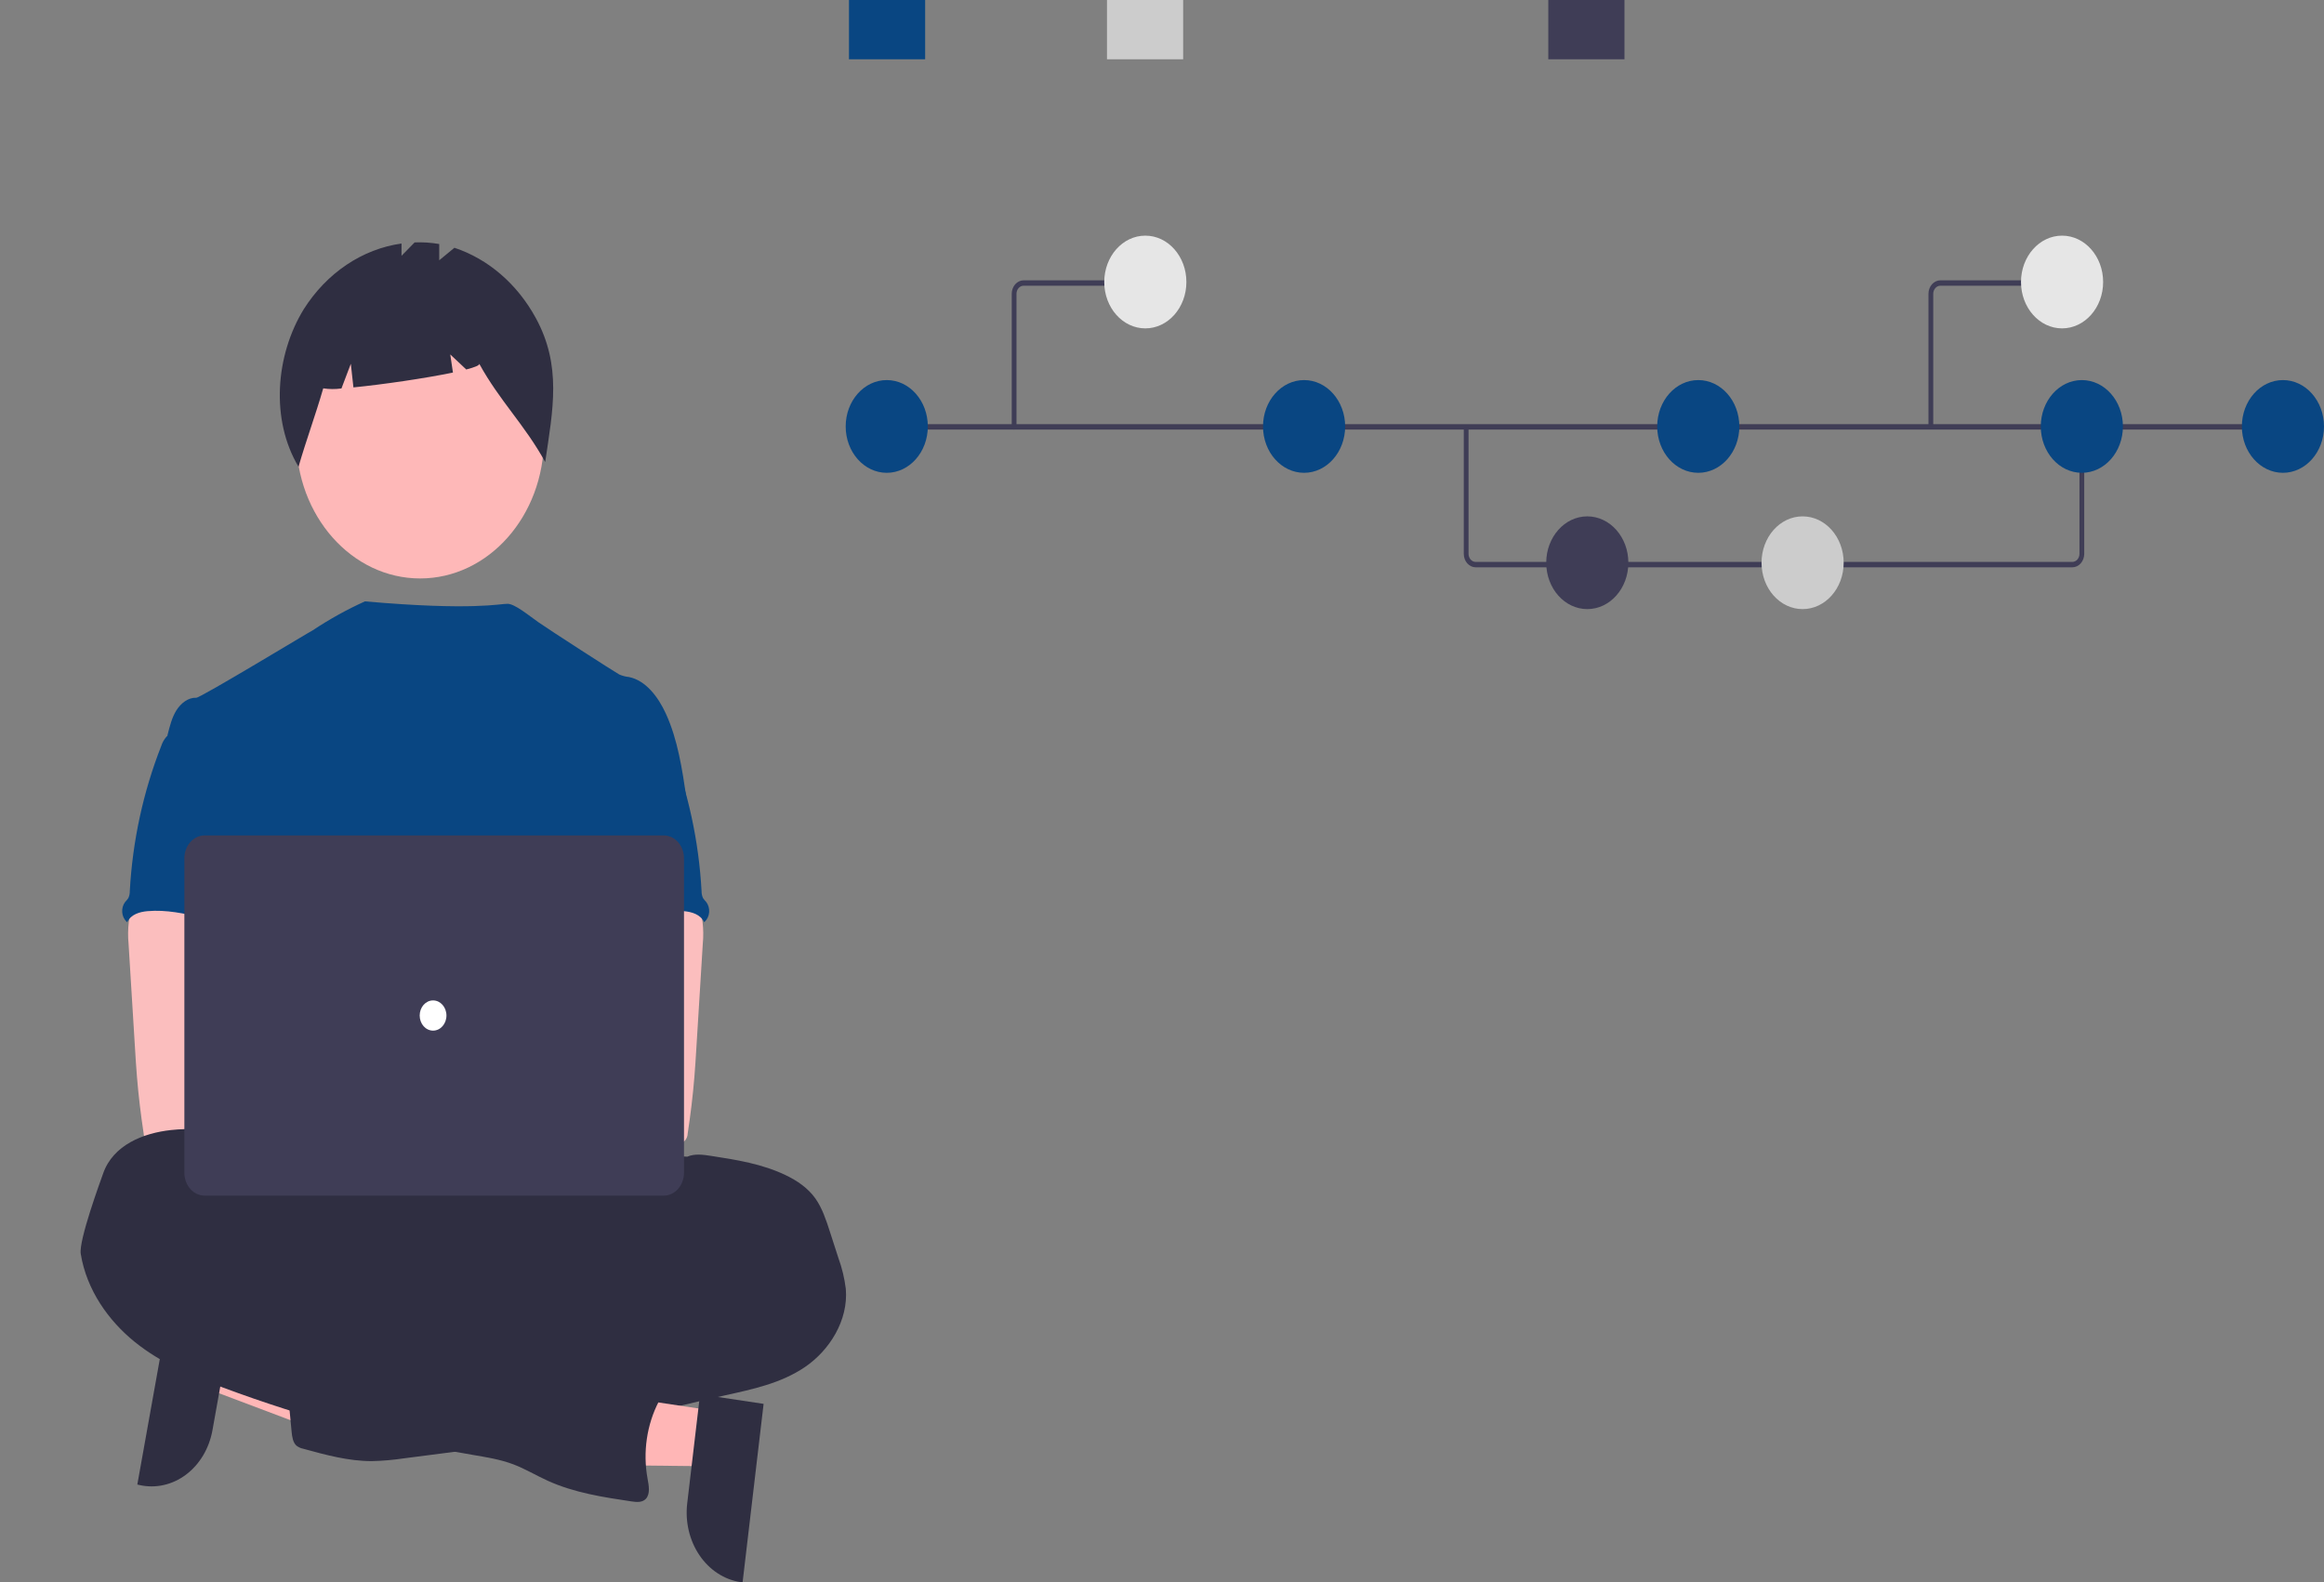 <svg width="652" height="444" viewBox="0 0 652 444" fill="none" xmlns="http://www.w3.org/2000/svg">
<rect x="0" y="0" width="652" height="444" fill="#808080" stroke="none"/>
<g id="undraw_version_control_re_mg66 (2) 1">
<path id="Vector" d="M59.885 373.928L57.133 389.292L108.299 408.59L112.361 385.914L59.885 373.928Z" fill="#FFB6B6"/>
<path id="Vector_2" d="M65.029 371.024L59.609 401.28L59.609 401.282C58.693 406.395 56.015 410.889 52.166 413.773C48.316 416.657 43.609 417.697 39.081 416.663L38.526 416.536L47.399 366.997L65.029 371.024Z" fill="#2F2E41"/>
<path id="Ellipse 276" d="M117.867 162.302C137.054 162.302 152.608 144.737 152.608 123.069C152.608 101.401 137.054 83.836 117.867 83.836C98.679 83.836 83.125 101.401 83.125 123.069C83.125 144.737 98.679 162.302 117.867 162.302Z" fill="#FEB8B8"/>
<path id="Path 1461" d="M150.316 89.222C145.122 79.697 136.991 72.679 127.489 69.517L123.224 73.032V68.468C120.942 68.074 118.632 67.922 116.325 68.015L112.646 71.774V68.327C107.197 69.091 101.949 71.123 97.23 74.292C92.512 77.461 88.426 81.701 85.23 86.742C77.239 99.751 75.89 117.85 83.75 130.964C85.908 123.476 88.526 116.45 90.684 108.963C92.38 109.224 94.099 109.233 95.797 108.991L98.422 102.074L99.155 108.698C107.291 107.898 119.359 106.14 127.073 104.53L126.322 99.448L130.81 103.671C133.173 103.057 134.576 102.499 134.46 102.073C140.197 112.517 147.217 119.187 152.953 129.631C155.132 114.905 157.64 102.66 150.316 89.222Z" fill="#2F2E41"/>
<path id="Ellipse 260" d="M129.17 379.801C178.575 379.801 218.625 367.15 218.625 351.544C218.625 335.939 178.575 323.288 129.17 323.288C79.766 323.288 39.715 335.939 39.715 351.544C39.715 367.15 79.766 379.801 129.17 379.801Z" fill="#2F2E41"/>
<path id="Vector_3" d="M192.587 223.958C191.392 215.841 190.16 207.569 186.819 200.257C184.624 195.468 181.139 190.904 176.441 189.957C175.516 189.864 174.606 189.626 173.739 189.251C172.362 188.502 153.864 176.577 150.924 174.5C148.4 172.717 144.415 169.416 142.405 169.416C140.384 169.366 132.633 171.403 102.38 168.732C97.291 171.039 92.363 173.775 87.638 176.918C87.54 176.845 56.237 195.827 55.061 195.777C52.834 195.672 50.764 197.282 49.487 199.31C48.211 201.337 47.612 203.848 46.985 206.275C53.822 223.469 60.078 240.685 66.915 257.88C67.236 258.527 67.406 259.256 67.41 259.997C67.273 260.767 66.982 261.491 66.559 262.115C63.206 268.198 63.313 275.848 63.679 282.997C64.046 290.147 64.499 297.698 61.67 304.106C60.9 305.865 59.9 307.475 59.168 309.235C57.454 313.219 56.834 325.963 57.835 330.244L183.262 334.302C180.565 325.93 192.587 223.958 192.587 223.958Z" fill="#094682"/>
<path id="Path 1421" d="M36.143 258.642C35.893 260.686 35.868 262.758 36.068 264.809L37.866 293.964C38.035 296.712 38.201 299.453 38.429 302.194C38.861 307.513 39.505 312.79 40.305 318.06C40.323 318.808 40.603 319.518 41.084 320.033C41.565 320.548 42.207 320.827 42.869 320.808C50.783 322.699 58.959 322.623 67.035 322.108C79.359 321.331 110.888 319.861 112.814 317.036C114.74 314.21 113.618 309.639 111.106 307.354C108.594 305.069 66.987 299.499 66.987 299.499C67.394 295.861 68.62 292.434 69.783 288.98C71.873 282.854 73.825 276.526 73.862 269.963C73.9 263.4 71.71 256.5 66.95 252.74C63.033 249.653 57.991 249.081 53.219 249.208C49.747 249.321 43.748 248.381 40.577 249.914C38.067 251.162 36.612 255.867 36.143 258.642Z" fill="#FBBEBE"/>
<path id="Path 1423" d="M192.809 324.546C194.892 323.649 197.188 323.973 199.421 324.313C206.609 325.421 213.903 326.559 220.565 329.801C223.693 331.314 226.671 333.334 228.785 336.306C230.661 338.984 231.756 342.262 232.795 345.49L235.198 352.922C236.219 355.714 236.923 358.64 237.293 361.632C238.044 370.526 232.658 378.911 225.883 383.532C219.108 388.152 211.133 389.797 203.363 391.521C195.593 393.245 187.792 395.151 180.054 397.172C176.445 398.23 172.783 399.044 169.088 399.609C160.806 400.668 152.148 399.108 144.278 402.202C141.151 403.439 138.079 405.275 134.835 406.13C132.678 406.642 130.498 407.017 128.304 407.253L113.409 409.174C110.38 409.632 107.331 409.896 104.276 409.965C97.771 409.965 91.371 408.226 85.054 406.486C84.382 406.353 83.743 406.062 83.178 405.631C82.178 404.741 81.959 403.166 81.814 401.739C81.177 395.424 80.618 389.101 80.14 382.772C79.99 380.716 79.877 378.491 80.872 376.761C82.123 374.643 84.563 373.977 86.79 373.567C96.234 371.823 105.8 371.073 115.366 371.328C119 367.224 124.994 367.203 129.754 364.97C131.506 364.061 133.201 363.021 134.828 361.854C143.343 356.244 152.86 352.848 162.684 351.915C164.608 351.849 166.519 351.541 168.383 350.997C172.067 349.704 175.427 346.186 179.211 347.048C179.68 345.586 180.006 343.628 181.087 342.626C181.622 342.11 182.287 341.764 182.782 341.213C183.827 340.019 183.92 338.14 183.764 336.473C183.607 334.806 183.257 333.096 183.638 331.471C183.797 330.856 184.031 330.268 184.333 329.726C186.203 326.071 189.037 324.192 192.809 324.546Z" fill="#2F2E41"/>
<path id="Path 1430" d="M46.623 206.798C46.014 207.519 45.541 208.372 45.235 209.306C40.178 222.176 37.191 235.959 36.414 250.01C36.428 250.696 36.288 251.374 36.008 251.981C35.731 252.386 35.424 252.762 35.088 253.105C34.796 253.496 34.575 253.949 34.437 254.437C34.3 254.925 34.249 255.439 34.287 255.949C34.325 256.459 34.452 256.956 34.661 257.411C34.869 257.866 35.155 258.27 35.501 258.6C35.558 258.654 35.617 258.706 35.676 258.756C36.709 256.563 39.179 255.846 41.376 255.655C51.891 254.716 62.163 260.24 72.71 259.823C71.966 256.92 70.895 254.13 70.288 251.191C67.605 238.143 74.298 223.937 70.195 211.37C69.375 208.855 68.005 206.382 65.847 205.28C64.954 204.873 64.018 204.594 63.063 204.448C60.398 203.904 55.093 201.58 52.517 202.513C51.566 202.859 51.19 203.869 50.402 204.479C49.205 205.343 47.616 205.661 46.623 206.798Z" fill="#094682"/>
<path id="Path 1421_2" d="M192.662 249.914C189.49 248.381 183.491 249.321 180.019 249.208C175.247 249.081 170.205 249.653 166.289 252.74C161.528 256.5 159.338 263.4 159.376 269.963C159.413 276.526 161.365 282.854 163.455 288.98C164.618 292.434 165.844 295.861 166.251 299.499C166.251 299.499 124.644 305.069 122.132 307.354C119.621 309.639 118.498 314.21 120.424 317.036C122.351 319.861 182.456 322.699 190.369 320.808C191.031 320.827 191.674 320.548 192.154 320.033C192.635 319.518 192.915 318.808 192.934 318.06C193.733 312.79 194.378 307.513 194.809 302.194C195.037 299.453 195.203 296.712 195.372 293.964L197.17 264.809C197.37 262.758 197.345 260.686 197.095 258.642C196.626 255.867 195.171 251.162 192.662 249.914Z" fill="#FBBEBE"/>
<path id="Path 1430_2" d="M182.836 204.479C182.048 203.869 181.673 202.859 180.721 202.513C178.145 201.58 172.84 203.904 170.175 204.448C169.22 204.594 168.285 204.873 167.391 205.28C165.233 206.382 163.863 208.855 163.043 211.37C158.94 223.937 165.633 238.143 162.95 251.191C162.343 254.13 161.273 256.92 160.528 259.823C171.075 260.24 181.347 254.716 191.862 255.655C194.059 255.846 196.529 256.563 197.562 258.756C197.621 258.706 197.68 258.654 197.737 258.6C198.083 258.27 198.369 257.866 198.577 257.411C198.786 256.956 198.913 256.459 198.951 255.949C198.989 255.439 198.938 254.925 198.801 254.437C198.663 253.949 198.442 253.496 198.15 253.105C197.814 252.762 197.507 252.386 197.23 251.981C196.95 251.374 196.81 250.696 196.824 250.01C196.047 235.959 193.06 222.176 188.003 209.306C187.697 208.372 187.224 207.519 186.615 206.798C185.622 205.661 184.034 205.343 182.836 204.479Z" fill="#094682"/>
<path id="Vector_4" d="M200.425 395.86L198.597 411.398L144.655 410.827L147.354 387.894L200.425 395.86Z" fill="#FFB6B6"/>
<path id="Vector_5" d="M214.23 393.899L208.333 444L207.772 443.916C203.192 443.228 199.042 440.515 196.234 436.372C193.426 432.229 192.19 426.996 192.798 421.824L192.798 421.823L196.4 391.223L214.23 393.899Z" fill="#2F2E41"/>
<path id="Path 1427" d="M73.521 332.409C73.521 333.115 72.539 332.409 72.449 331.652C71.761 325.937 67.745 321.225 63.066 318.936C58.386 316.648 53.056 316.527 47.99 317.071C40.327 317.89 31.725 321.204 28.922 329.292C28.259 331.183 22.048 348.02 22.654 351.806C24.287 361.908 30.405 370.548 37.818 376.531C45.231 382.515 53.892 386.089 62.532 389.314C85.376 397.822 108.813 404.143 132.596 408.211C136.449 408.868 140.34 409.475 144.031 410.874C147.333 412.124 150.424 413.996 153.652 415.466C161.159 418.869 169.235 420.085 177.235 421.28C178.599 421.478 180.163 421.619 181.17 420.573C182.472 419.212 182.041 416.836 181.671 414.879C180.313 407.439 181.452 399.695 184.867 393.15C186.207 390.607 187.948 388 187.695 385.057C187.395 381.624 184.367 379.194 181.352 378.642C178.336 378.091 175.272 378.904 172.243 379.349C171.205 379.618 170.117 379.496 169.146 379.002C168.696 378.659 168.288 378.251 167.933 377.788C165.847 375.515 163.178 374.048 160.307 373.595C157.437 373.142 154.514 373.727 151.956 375.266C150.836 375.972 149.143 374.397 147.978 373.804L134.822 367.078C119.708 359.358 104.52 351.6 88.53 346.712C87.254 346.429 86.042 345.859 84.965 345.037C84.17 344.331 83.601 343.374 82.869 342.586C81.273 340.884 79.051 340.205 77.139 338.997C75.227 337.789 73.083 334.831 73.521 332.409Z" fill="#2F2E41"/>
<path id="Vector_6" d="M107.577 322.2C112.756 322.2 116.954 317.459 116.954 311.611C116.954 305.763 112.756 301.022 107.577 301.022C102.398 301.022 98.2 305.763 98.2 311.611C98.2 317.459 102.398 322.2 107.577 322.2Z" fill="#FBBEBE"/>
<path id="Vector_7" d="M128.34 322.2C133.519 322.2 137.717 317.459 137.717 311.611C137.717 305.763 133.519 301.022 128.34 301.022C123.161 301.022 118.963 305.763 118.963 311.611C118.963 317.459 123.161 322.2 128.34 322.2Z" fill="#FBBEBE"/>
<path id="Vector_8" d="M186.221 335.472H57.397C55.893 335.47 54.451 334.794 53.388 333.593C52.324 332.392 51.726 330.764 51.724 329.066V240.809C51.726 239.111 52.324 237.482 53.388 236.281C54.451 235.08 55.893 234.405 57.397 234.403H186.221C187.725 234.405 189.167 235.08 190.231 236.281C191.294 237.482 191.892 239.111 191.894 240.809V329.066C191.892 330.764 191.294 332.392 190.231 333.593C189.167 334.794 187.725 335.47 186.221 335.472Z" fill="#3F3D56"/>
<path id="Ellipse 263" d="M121.497 289.176C123.57 289.176 125.25 287.278 125.25 284.937C125.25 282.596 123.57 280.699 121.497 280.699C119.424 280.699 117.743 282.596 117.743 284.937C117.743 287.278 119.424 289.176 121.497 289.176Z" fill="white"/>
<path id="Vector_9" d="M581.384 159.177H414.012C413.125 159.176 412.273 158.777 411.646 158.068C411.018 157.359 410.665 156.398 410.664 155.395V119.771H412.003V155.395C412.004 155.997 412.216 156.573 412.592 156.999C412.969 157.424 413.48 157.663 414.012 157.664H581.384C581.917 157.663 582.428 157.424 582.804 156.999C583.181 156.573 583.393 155.997 583.394 155.395V119.522H584.733V155.395C584.732 156.398 584.379 157.359 583.751 158.068C583.123 158.777 582.272 159.176 581.384 159.177Z" fill="#3F3D56"/>
<path id="Vector_10" d="M642.057 119.014H248.752V120.527H642.057V119.014Z" fill="#3F3D56"/>
<path id="Ellipse 264" d="M248.781 132.663C255.144 132.663 260.302 126.838 260.302 119.653C260.302 112.467 255.144 106.642 248.781 106.642C242.418 106.642 237.259 112.467 237.259 119.653C237.259 126.838 242.418 132.663 248.781 132.663Z" fill="#094682"/>
<path id="Ellipse 266" d="M365.861 132.663C372.224 132.663 377.382 126.838 377.382 119.653C377.382 112.467 372.224 106.642 365.861 106.642C359.498 106.642 354.339 112.467 354.339 119.653C354.339 126.838 359.498 132.663 365.861 132.663Z" fill="#094682"/>
<path id="Ellipse 268" d="M445.317 170.905C451.681 170.905 456.839 165.08 456.839 157.895C456.839 150.709 451.681 144.884 445.317 144.884C438.954 144.884 433.796 150.709 433.796 157.895C433.796 165.08 438.954 170.905 445.317 170.905Z" fill="#3F3D56"/>
<path id="Ellipse 269" d="M505.722 170.905C512.086 170.905 517.244 165.08 517.244 157.895C517.244 150.709 512.086 144.884 505.722 144.884C499.359 144.884 494.201 150.709 494.201 157.895C494.201 165.08 499.359 170.905 505.722 170.905Z" fill="#CCCCCC"/>
<path id="Ellipse 270" d="M476.451 132.663C482.814 132.663 487.973 126.838 487.973 119.653C487.973 112.467 482.814 106.642 476.451 106.642C470.088 106.642 464.93 112.467 464.93 119.653C464.93 126.838 470.088 132.663 476.451 132.663Z" fill="#094682"/>
<path id="Ellipse 271" d="M640.479 132.663C646.842 132.663 652 126.838 652 119.653C652 112.467 646.842 106.642 640.479 106.642C634.115 106.642 628.957 112.467 628.957 119.653C628.957 126.838 634.115 132.663 640.479 132.663Z" fill="#094682"/>
<path id="Ellipse 272" d="M584.063 132.663C590.426 132.663 595.585 126.838 595.585 119.653C595.585 112.467 590.426 106.642 584.063 106.642C577.7 106.642 572.542 112.467 572.542 119.653C572.542 126.838 577.7 132.663 584.063 132.663Z" fill="#094682"/>
<path id="Rectangle 207" d="M455.746 0H434.375V16.632H455.746V0Z" fill="#3F3D56"/>
<path id="Rectangle 208" d="M259.55 0H238.18V16.632H259.55V0Z" fill="#094682"/>
<path id="Rectangle 209" d="M331.935 0H310.564V16.632H331.935V0Z" fill="#CCCCCC"/>
<path id="Vector_11" d="M284.508 120.527C284.331 120.527 284.16 120.447 284.035 120.305C283.909 120.164 283.839 119.971 283.839 119.771V82.435C283.84 81.433 284.193 80.471 284.821 79.762C285.448 79.053 286.3 78.654 287.188 78.653H319.789C319.966 78.653 320.137 78.733 320.262 78.875C320.388 79.017 320.458 79.209 320.458 79.41C320.458 79.61 320.388 79.803 320.262 79.945C320.137 80.086 319.966 80.166 319.789 80.166H287.188C286.655 80.167 286.144 80.406 285.767 80.831C285.391 81.257 285.179 81.834 285.178 82.435V119.771C285.178 119.971 285.108 120.164 284.982 120.305C284.856 120.447 284.686 120.527 284.508 120.527Z" fill="#3F3D56"/>
<path id="Ellipse 265" d="M321.321 92.138C327.684 92.138 332.842 86.313 332.842 79.127C332.842 71.941 327.684 66.116 321.321 66.116C314.958 66.116 309.799 71.941 309.799 79.127C309.799 86.313 314.958 92.138 321.321 92.138Z" fill="#E6E6E6"/>
<path id="Vector_12" d="M542.372 119.771H541.032V82.435C541.033 81.433 541.386 80.471 542.014 79.762C542.642 79.053 543.493 78.654 544.381 78.653H576.982V80.166H544.381C543.848 80.167 543.338 80.406 542.961 80.831C542.584 81.257 542.372 81.834 542.372 82.435V119.771Z" fill="#3F3D56"/>
<path id="Ellipse 265_2" d="M578.514 92.138C584.877 92.138 590.036 86.313 590.036 79.127C590.036 71.941 584.877 66.116 578.514 66.116C572.151 66.116 566.993 71.941 566.993 79.127C566.993 86.313 572.151 92.138 578.514 92.138Z" fill="#E6E6E6"/>
</g>
</svg>
